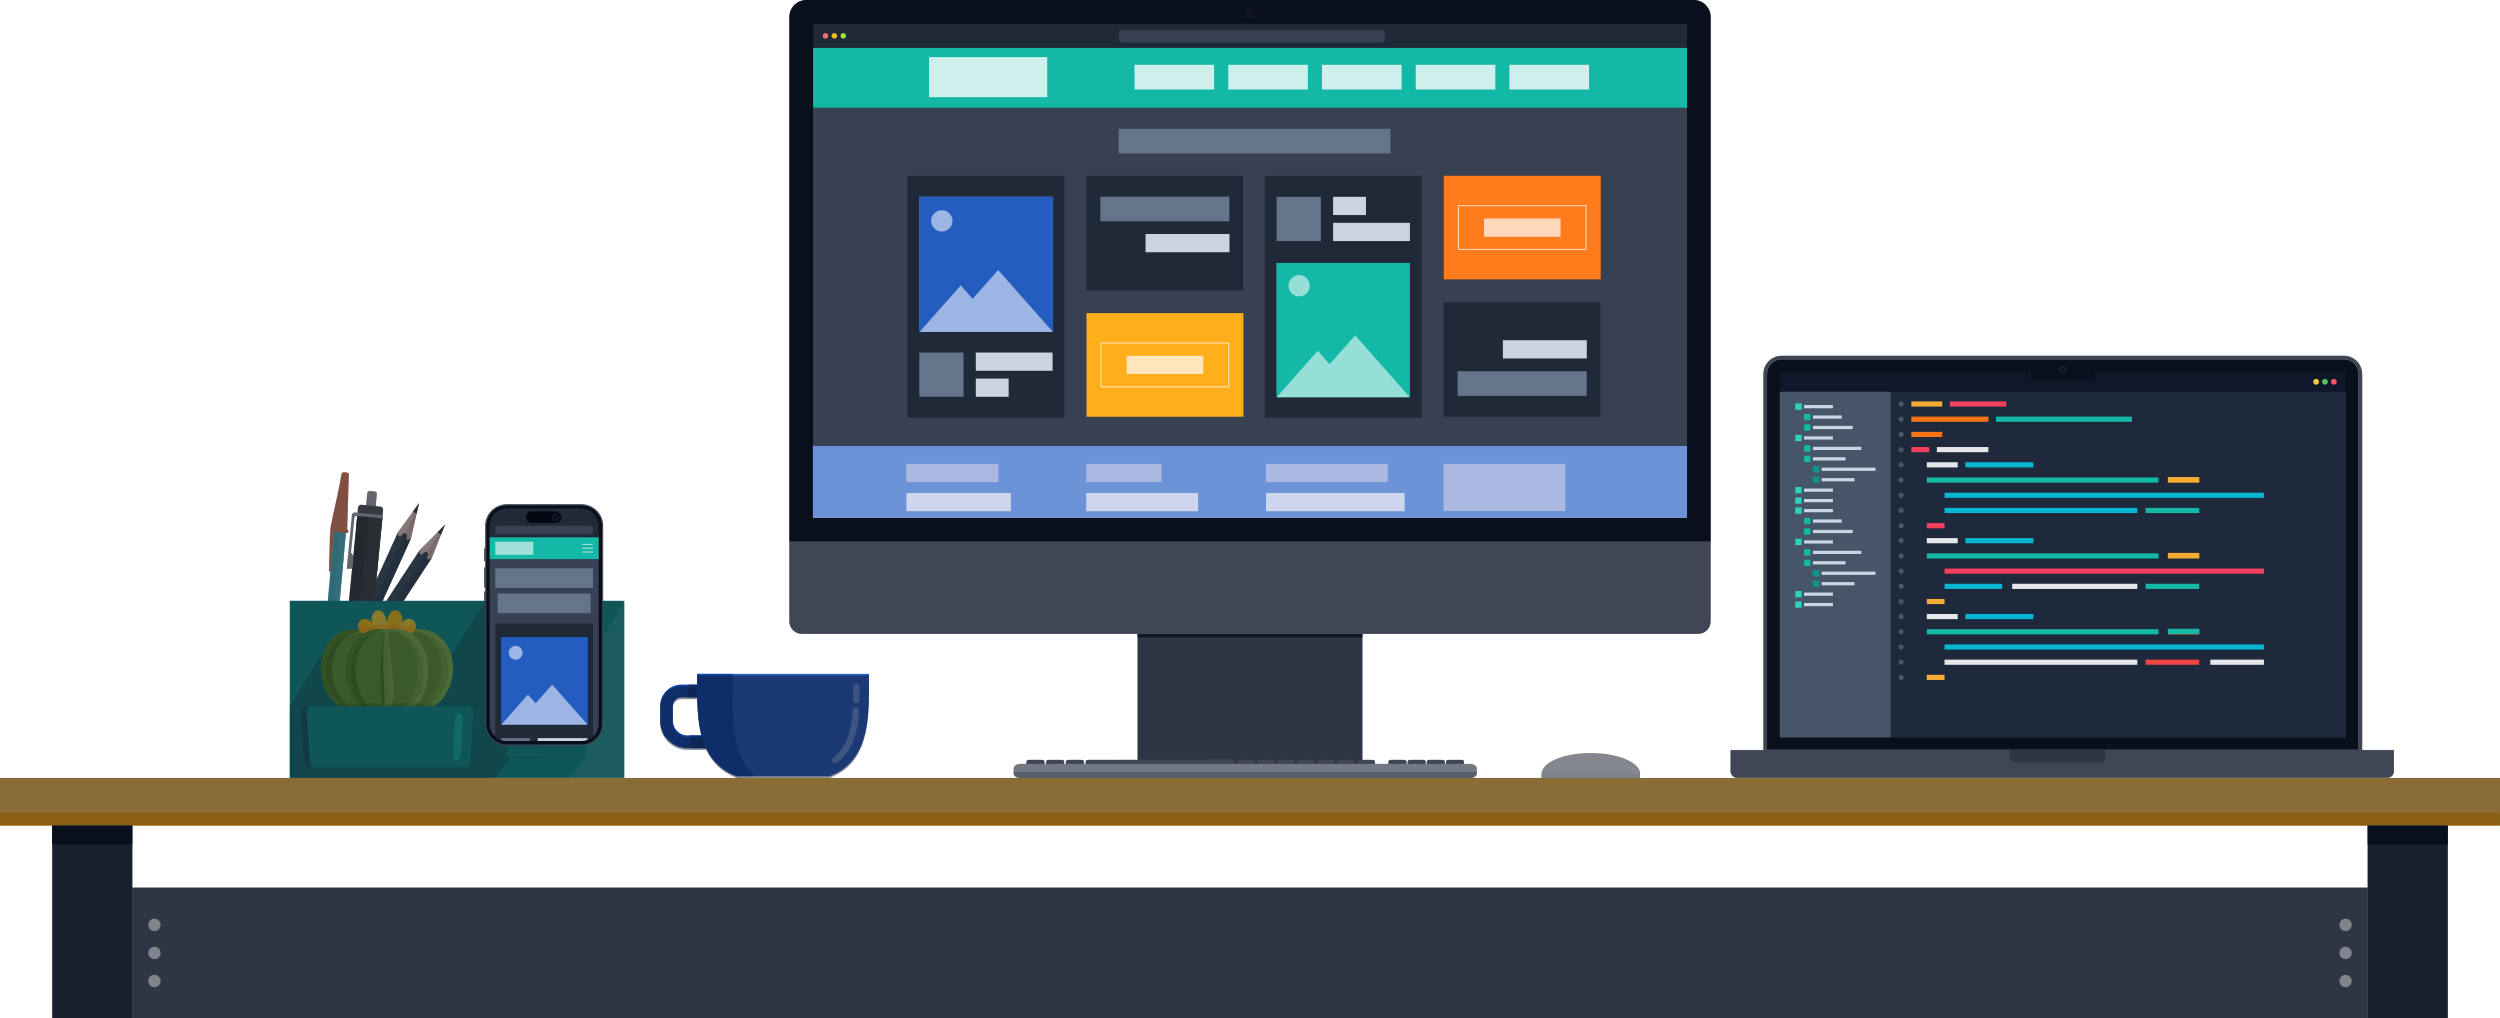 <?xml version="1.0" encoding="UTF-8"?>
<svg xmlns="http://www.w3.org/2000/svg" xmlns:xlink="http://www.w3.org/1999/xlink" viewBox="0 0 2400.36 977.71">
  <defs>
    <filter id="outer-glow-1" filterUnits="userSpaceOnUse">
      <feOffset dx="0" dy="0"/>
      <feGaussianBlur result="blur" stdDeviation="5"/>
      <feFlood flood-color="#374151" flood-opacity="1"/>
      <feComposite in2="blur" operator="in"/>
      <feComposite in="SourceGraphic"/>
    </filter>
    <filter id="outer-glow-2" filterUnits="userSpaceOnUse">
      <feOffset dx="0" dy="0"/>
      <feGaussianBlur result="blur-2" stdDeviation="8"/>
      <feFlood flood-color="#0f172a" flood-opacity="1"/>
      <feComposite in2="blur-2" operator="in"/>
      <feComposite in="SourceGraphic"/>
    </filter>
    <filter id="outer-glow-3" filterUnits="userSpaceOnUse">
      <feOffset dx="0" dy="0"/>
      <feGaussianBlur result="blur-3" stdDeviation="8"/>
      <feFlood flood-color="#475569" flood-opacity="1"/>
      <feComposite in2="blur-3" operator="in"/>
      <feComposite in="SourceGraphic"/>
    </filter>
    <filter id="outer-glow-4" filterUnits="userSpaceOnUse">
      <feOffset dx="0" dy="0"/>
      <feGaussianBlur result="blur-4" stdDeviation="8"/>
      <feFlood flood-color="#1e293b" flood-opacity="1"/>
      <feComposite in2="blur-4" operator="in"/>
      <feComposite in="SourceGraphic"/>
    </filter>
    <filter id="outer-glow-5" filterUnits="userSpaceOnUse">
      <feOffset dx="0" dy="0"/>
      <feGaussianBlur result="blur-5" stdDeviation="8"/>
      <feFlood flood-color="#6c92d8" flood-opacity="1"/>
      <feComposite in2="blur-5" operator="in"/>
      <feComposite in="SourceGraphic"/>
    </filter>
    <filter id="outer-glow-6" filterUnits="userSpaceOnUse">
      <feOffset dx="0" dy="0"/>
      <feGaussianBlur result="blur-6" stdDeviation="8"/>
      <feFlood flood-color="#14b8a6" flood-opacity="1"/>
      <feComposite in2="blur-6" operator="in"/>
      <feComposite in="SourceGraphic"/>
    </filter>
    <filter id="outer-glow-7" filterUnits="userSpaceOnUse">
      <feOffset dx="0" dy="0"/>
      <feGaussianBlur result="blur-7" stdDeviation="8"/>
      <feFlood flood-color="#374151" flood-opacity="1"/>
      <feComposite in2="blur-7" operator="in"/>
      <feComposite in="SourceGraphic"/>
    </filter>
    <filter id="outer-glow-8" filterUnits="userSpaceOnUse">
      <feOffset dx="0" dy="0"/>
      <feGaussianBlur result="blur-8" stdDeviation="8"/>
      <feFlood flood-color="#1f2937" flood-opacity="1"/>
      <feComposite in2="blur-8" operator="in"/>
      <feComposite in="SourceGraphic"/>
    </filter>
    <filter id="outer-glow-9" filterUnits="userSpaceOnUse">
      <feOffset dx="0" dy="0"/>
      <feGaussianBlur result="blur-9" stdDeviation="5"/>
      <feFlood flood-color="#14b8a6" flood-opacity="1"/>
      <feComposite in2="blur-9" operator="in"/>
      <feComposite in="SourceGraphic"/>
    </filter>
    <filter id="outer-glow-10" filterUnits="userSpaceOnUse">
      <feOffset dx="0" dy="0"/>
      <feGaussianBlur result="blur-10" stdDeviation="5"/>
      <feFlood flood-color="#1f2937" flood-opacity="1"/>
      <feComposite in2="blur-10" operator="in"/>
      <feComposite in="SourceGraphic"/>
    </filter>
  </defs>
  <g isolation="isolate">
    <g id="dark">
      <g>
        <g>
          <g>
            <polygon points="414.67 535.48 337.58 652.87 326.06 645.33 403.17 527.93 410.43 529.42 414.67 535.48" fill="#41535b" fill-rule="evenodd" stroke-width="0"/>
            <polygon points="414.67 535.48 337.58 652.87 331.83 649.11 411.21 528.22 414.67 535.48" fill="#334650" fill-rule="evenodd" stroke-width="0"/>
            <path d="m403.17,527.93l24.16-24.24-12.59,31.65c-1.18.69-2.94,2.1-3.9,1.51-1.84-1.14,1.78-4.97-.73-6.65-2.44-1.6-4.75,3.19-6.47,2.07-1.58-1.03-.46-4.33-.46-4.33h0Z" fill="#f9d8c8" fill-rule="evenodd" stroke-width="0"/>
            <path d="m427.32,503.69l-12.59,31.65c-1.18.69-2.94,2.1-3.9,1.51-1.84-1.14,1.78-4.97-.73-6.65l-.13-.07,17.36-26.44Z" fill="#dfbba9" fill-rule="evenodd" stroke-width="0"/>
            <polygon points="419.98 511.05 427.32 503.69 423.47 513.35 419.98 511.05" fill="#444342" fill-rule="evenodd" stroke-width="0"/>
            <polygon points="394.8 516.37 336.74 644.27 324.23 638.58 382.27 510.69 389.66 511.05 394.8 516.37" fill="#41535b" fill-rule="evenodd" stroke-width="0"/>
            <polygon points="394.8 516.37 336.74 644.27 330.49 641.41 390.25 509.73 394.8 516.37" fill="#334650" fill-rule="evenodd" stroke-width="0"/>
            <path d="m382.27,510.69l20.11-27.68-7.56,33.21c-1.05.87-2.59,2.53-3.6,2.1-1.99-.83.98-5.2-1.77-6.44-2.65-1.23-4.18,3.87-6.06,3.03-1.71-.75-1.12-4.21-1.12-4.21h0Z" fill="#f9d8c8" fill-rule="evenodd" stroke-width="0"/>
            <path d="m402.38,483.01l-7.56,33.21c-1.05.87-2.59,2.53-3.6,2.1-1.99-.83.98-5.2-1.77-6.44l-.13-.07,13.07-28.8Z" fill="#dfbba9" fill-rule="evenodd" stroke-width="0"/>
            <polygon points="396.27 491.42 402.38 483.01 400.08 493.16 396.27 491.42" fill="#444342" fill-rule="evenodd" stroke-width="0"/>
            <path d="m359.69,496.87l-9.28-.91,2.18-22.3c.06-.67.35-1.28.84-1.71l1.71-.59,4.67.48c1.27.13,2.2,1.36,2.06,2.74l-2.18,22.29Z" fill="#b3b3b3" fill-rule="evenodd" stroke-width="0"/>
            <path d="m365.93,509.8l-24.1-2.39,1.91-19.79c.08-.87.48-1.67,1.09-2.22.62-.55,1.43-.83,2.23-.75l18.1,1.76c.81.09,1.53.5,2.03,1.18.51.66.75,1.54.66,2.4l-1.93,19.81Z" fill="#5d5a5a" fill-rule="evenodd" stroke-width="0"/>
            <polygon points="324.16 688.73 343.11 494.16 367.23 496.5 348.3 690.97 324.16 688.73" fill="#3b3839" fill-rule="evenodd" stroke-width="0"/>
            <polygon points="335.96 689.81 354.08 495.24 367.23 496.5 348.3 690.97 335.96 689.81" fill="#444342" fill-rule="evenodd" stroke-width="0"/>
            <polygon points="367.11 497.69 367.4 494.7 340.76 492.08 340.26 492.04 338.71 492.57 337.96 494.09 332.91 546.01 335.49 546.26 338.05 545.93 339.22 533.93 337.03 530.41 340.24 497.32 341.01 495.78 342.53 495.27 367.11 497.69" fill="#b3b3b3" fill-rule="evenodd" stroke-width="0"/>
            <polygon points="321.93 497.63 333.31 498.67 317.42 673.9 306.03 672.86 321.93 497.63" fill="#51bac5" fill-rule="evenodd" stroke-width="0"/>
            <polygon points="327.62 498.15 333.31 498.67 317.42 673.9 311.72 673.38 327.62 498.15" fill="#5bc0cf" fill-rule="evenodd" stroke-width="0"/>
            <path d="m333.37,508.61l1.14.11-.29,3.14-.94-.08h0l-4.23-.39-8.3-.75-3.48,38.37-1.02-.09c-.39-.4-.41-.19-.23-7.75.18-7.58.82-31.6,1.4-34.82,3.34-17.92,7.2-31.6,10.7-52.02.19-1.36,6.88-.94,6.84.62l-1.59,53.66Z" fill="#ed835c" fill-rule="evenodd" stroke-width="0"/>
          </g>
          <rect x="278.28" y="576.89" width="321.1" height="169.97" fill="#0d9488" stroke-width="0"/>
          <polygon points="475.32 746.88 445.19 746.86 278.28 746.86 278.28 677.99 315.46 617.17 423.97 643.06 465.42 577.55 493.88 712.91 489.4 728.11 475.32 746.88" fill="#0f766e" stroke-width="0"/>
          <polygon points="518.84 715.8 560.6 728.11 546.85 746.86 599.38 746.86 599.38 576.89 518.84 715.8" fill="#fff" fill-rule="evenodd" opacity=".1" stroke-width="0"/>
          <path d="m489.4,715.8h71.2c1.56,0,2.84,1.27,2.84,2.84v6.64c0,1.56-1.28,2.83-2.84,2.83h-71.2c-1.57,0-2.84-1.27-2.84-2.83v-6.64c0-1.57,1.27-2.84,2.84-2.84h0Z" fill="#0d9488" fill-rule="evenodd" stroke-width="0"/>
          <path d="m562.65,727.23c-.52.54-1.25.88-2.06.88h-71.2c-.85,0-1.61-.37-2.13-.96-.44-.5,75.39.08,75.39.08Z" fill="#0f766e" fill-rule="evenodd" stroke-width="0"/>
          <path d="m292.89,677.99h157.15c2.57,0,4.57,3.69,4.29,7.93l-2.88,44.33c-.24,3.64-2.09,6.39-4.29,6.39h-151.39c-2.21,0-4.06-2.76-4.29-6.39l-2.88-44.33c-.28-4.23,1.72-7.93,4.29-7.93" fill="#0d9488" stroke-width="0"/>
          <g>
            <path d="m354.29,607.6h0c-45.85-12.96-58.84,49.4-24.04,70.39h17.66c-18.78-14.09-19.87-59.68,6.38-70.39" fill="#639a2e" stroke-width="0"/>
            <path d="m354.34,608.99c-.16,0-.3-.03-.45-.07.18.23.08.1-.01,0h0s.01.01.01.01h-.02s-.05-.01-.05-.01l-.1-.02-.2-.04-.41-.08-.82-.16-1.63-.32c-1.08-.26-2.2-.27-3.28-.42-.55-.05-1.09-.14-1.64-.16l-1.64-.02-1.63-.02c-.54.02-1.08.09-1.62.13-4.31.33-8.49,1.54-12.13,3.68-7.37,4.23-12.18,11.93-14.38,20.2-2.25,8.32-1.83,17.4,1.01,25.61,2.84,8.22,8.35,15.52,15.74,20.34h.01c.14.1.25.23.36.36h-5.49c-2.73-1.97-5.25-4.26-7.44-6.84-3.09-3.67-5.52-7.88-7.26-12.35-3.47-8.96-4.09-18.97-1.81-28.38,1.18-4.69,3.12-9.27,6.03-13.25,2.9-3.97,6.71-7.33,11.09-9.61,4.38-2.28,9.28-3.42,14.1-3.49.6,0,1.21-.05,1.8-.02l1.79.14,1.79.14c.59.06,1.17.2,1.76.29,1.16.25,2.35.36,3.48.74l1.7.48.85.24.42.12.21.06.11.03.05.02h.03c.16.21.08.11,0,0-.14-.18-.27-.36,1,1.26.03.75-.55,1.38-1.3,1.41" fill="#75aa3d" stroke-width="0"/>
            <path d="m327.98,675.4h3.85c-.98-.94-1.91-1.92-2.79-2.96-3.09-3.67-5.52-7.88-7.26-12.35-3.47-8.96-4.09-18.97-1.81-28.38,1.18-4.69,3.12-9.27,6.03-13.25,2.9-3.97,6.71-7.33,11.09-9.61.57-.3,1.15-.57,1.74-.83-3.6.51-7.06,1.65-10.13,3.46-7.37,4.23-12.18,11.93-14.38,20.2-2.25,8.32-1.83,17.4,1.01,25.61,2.43,7.03,6.81,13.39,12.66,18.1" fill="#467f1b" stroke-width="0"/>
            <path d="m325.94,677.99c-1.12-.81-2.19-1.68-3.23-2.6h5.27c-5.85-4.71-10.23-11.07-12.66-18.1-2.84-8.21-3.26-17.29-1.01-25.61,2.2-8.27,7.01-15.97,14.38-20.2,3.07-1.8,6.53-2.95,10.13-3.46,2.2-.97,4.51-1.67,6.86-2.11-.48-.55-.87-1.13-1.18-1.71l-.26-.02-1.79-.14c-.13,0-.27,0-.4,0-.47,0-.93.02-1.4.03-4.82.07-9.71,1.22-14.1,3.49-4.38,2.28-8.19,5.64-11.09,9.61-2.91,3.98-4.85,8.56-6.03,13.25-.9,3.71-1.35,7.52-1.35,11.32,0,5.83,1.06,11.64,3.16,17.06,1.74,4.47,4.17,8.68,7.26,12.35,2.19,2.58,4.71,4.87,7.44,6.84" fill="#548c25" stroke-width="0"/>
            <path d="m388.65,607.6h0c45.85-12.96,58.84,49.4,24.04,70.39h-17.65c18.78-14.09,19.87-59.68-6.38-70.39" fill="#639a2e" stroke-width="0"/>
            <path d="m417,677.99h-5.49c.1-.13.21-.25.36-.35h.01c7.39-4.83,12.9-12.13,15.74-20.35,2.84-8.21,3.26-17.29,1.01-25.61-2.2-8.27-7.01-15.97-14.38-20.2-3.64-2.14-7.82-3.34-12.13-3.68-.54-.04-1.08-.12-1.62-.13l-1.63.02-1.64.02c-.55.02-1.09.11-1.64.16-1.09.14-2.2.15-3.28.42l-1.63.32-.82.16-.41.08-.21.04-.1.02h-.05s-.03.01-.03.01v-.02s0,0,0,0c-.09.11-.18.23,0,0-.14.04-.29.08-.45.07-.75-.03-1.33-.66-1.3-1.41,1.27-1.62,1.14-1.44,1-1.26-.07.1-.15.2,0,0h.02s.05-.02.05-.02l.11-.03.21-.06.42-.12.85-.24,1.7-.48c1.12-.37,2.31-.49,3.47-.74.59-.1,1.17-.23,1.76-.29l1.79-.14,1.79-.14c.6-.02,1.2.02,1.81.02,4.82.07,9.71,1.22,14.09,3.49,4.38,2.28,8.19,5.64,11.09,9.61,2.91,3.98,4.85,8.56,6.03,13.25,2.28,9.41,1.66,19.42-1.81,28.38-1.74,4.47-4.17,8.68-7.26,12.35-2.19,2.58-4.71,4.87-7.44,6.84" fill="#75aa3d" stroke-width="0"/>
            <path d="m409.39,675.4h5.57c5.84-4.71,10.23-11.07,12.66-18.1,2.84-8.21,3.26-17.29,1.01-25.61-2.2-8.27-7.01-15.97-14.38-20.2-2.08-1.22-4.34-2.14-6.7-2.76,3.53,2.2,6.62,5.11,9.07,8.45,2.91,3.98,4.85,8.56,6.03,13.25,2.28,9.41,1.66,19.42-1.81,28.38-1.74,4.47-4.17,8.68-7.26,12.35-1.29,1.52-2.69,2.94-4.18,4.25" fill="#76ab3b" stroke-width="0"/>
            <path d="m417,677.99c2.73-1.97,5.25-4.26,7.44-6.84,3.09-3.67,5.53-7.88,7.26-12.35,2.1-5.43,3.16-11.23,3.16-17.06,0-3.8-.45-7.61-1.35-11.32-1.18-4.69-3.12-9.27-6.03-13.25-2.9-3.97-6.71-7.33-11.09-9.61-4.38-2.28-9.28-3.42-14.09-3.49-.47,0-.94-.03-1.41-.03-.13,0-.27,0-.4,0l-1.79.14-.26.02c-.12.22-.24.44-.38.66,2.58.58,5.1,1.47,7.47,2.7.69.36,1.36.74,2.02,1.15,2.36.62,4.62,1.54,6.7,2.76,7.37,4.23,12.18,11.93,14.38,20.2,2.25,8.32,1.83,17.4-1.01,25.61-2.43,7.03-6.81,13.39-12.66,18.1h5.27c-1.04.91-2.11,1.79-3.23,2.6" fill="#85b949" stroke-width="0"/>
            <path d="m371.32,607.74h0s.04,0,.06,0c-.02,0-.04,0-.06,0-2.63-35.07,26.45-22.07,9.47-.02-2.91-.36-6.06-.37-9.47.03" fill="#ffc612" stroke-width="0"/>
            <path d="m385.8,597.5c10.16-9.61,19.82,4.47,8.17,11.01-1.75.29-3.55.68-5.41,1.2h0c-2.09-.85-4.38-1.47-6.82-1.85l-.5-.78c2.57-3.49,3.98-6.73,4.56-9.58" fill="#fdda30" stroke-width="0"/>
            <path d="m362.19,607.78c-17.1-22.09,12.05-35.15,9.43-.09-3.4-.36-6.54-.31-9.43.09" fill="#fdda30" stroke-width="0"/>
            <path d="m354.8,609.73s.03-.02.05-.02h0c-2.1-.6-4.13-1.03-6.08-1.31-13.46-7.81,2.59-25.89,13.94-2.89l-1.57,2.44c-2.27.39-4.38.99-6.34,1.79" fill="#ffc612" stroke-width="0"/>
            <path d="m371.78,604.25c2.02-.29,4.08-.47,6.16-.47,1.74,0,3.48.12,5.22.38.75-1.29,1.34-2.54,1.79-3.74-2.62-.68-5.47-1.04-8.55-1.04-1.53,0-3.11.09-4.76.27.12,1.41.17,2.94.14,4.59" fill="#ffb009" stroke-width="0"/>
            <path d="m394.4,608.26c3.89-2.35,5.2-5.57,4.83-8.34-3.3.12-6.83.66-10.57,1.72h0c-1.18-.48-2.41-.89-3.7-1.23-.45,1.2-1.04,2.45-1.79,3.74.26.04.51.08.76.13.12.02.23.04.35.06h0c3.54.66,7.01,1.98,10.13,3.91" fill="#fdc119" stroke-width="0"/>
            <path d="m371.17,604.34c-1.95-.28-3.94-.43-5.93-.43-1.09,0-2.19.05-3.28.14-.83-1.52-1.67-2.84-2.53-3.96,2.21-.46,4.58-.71,7.11-.71,1.58,0,3.22.09,4.92.29.06,0,.12-.01.18-.02.12,1.41.17,2.94.14,4.59-.19.03-.37.06-.56.08-.02,0-.04,0-.06.01m.21-4.66h0" fill="#fdc119" stroke-width="0"/>
            <path d="m348.68,608.34h-.01s0,0,.01,0m-.03-.02s0,0,0,0t0,0m-.02-.01s0,0,0,0c0,0,0,0,0,0m-.02-.01s0,0,0,0t0,0m-.02-.01s0,0,0,0c0,0,0,0,0,0" fill="#638918" stroke-width="0"/>
            <path d="m348.69,608.35c3.04-1.86,6.4-3.16,9.84-3.82,1.14-.22,2.28-.37,3.42-.47-.83-1.52-1.67-2.84-2.53-3.96-1.84.38-3.57.92-5.19,1.58.02,0,.03-.01.05-.02h0c-3.75-1.06-7.27-1.61-10.57-1.72-.37,2.77.95,6,4.86,8.35,0,0,0,0,0,0,0,0,.01,0,.02.01t0,0s.01,0,.02.01c0,0,0,0,0,0,0,0,.01,0,.02.01t0,0s.01,0,.02.01h.01s0,.01.01.01" fill="#ffb009" stroke-width="0"/>
            <path d="m395.04,677.99h-24.64c2.15-24.02-2.06-48.41.98-72.36,43.33-5.12,45.89,55.68,23.66,72.36" fill="#639a2e" stroke-width="0"/>
            <path d="m371.47,605.63s-.06,0-.09,0c-3.04,23.95,1.17,48.34-.98,72.36h-22.5c-22.22-16.67-19.67-77.39,23.57-72.37" fill="#639a2e" stroke-width="0"/>
            <path d="m404.45,670.16c-1.69,2.86-3.74,5.57-6.23,7.83h-3.97,0s.02-.02.02-.02c3.02-2.58,5.4-5.86,7.17-9.45,1.8-3.57,3.06-7.43,3.87-11.38,1.58-7.89,1.59-16.15-.27-23.89-.92-3.87-2.27-7.6-4.11-11.03-1.83-3.44-4.21-6.57-7.18-9.02-2.95-2.48-6.49-4.24-10.29-5.23-3.81-1-7.85-1.25-11.92-1.03h-.04c-.66.04-1.26-.44-1.36-1.11-.11-.72.38-1.39,1.09-1.5,4.25-.67,8.67-.8,13.04.02,4.36.81,8.61,2.63,12.23,5.33,3.62,2.7,6.61,6.2,8.85,10.07,2.23,3.88,3.71,8.11,4.6,12.41,1.72,8.61,1.49,17.49-.66,25.91-1.09,4.2-2.65,8.3-4.84,12.09" fill="#75aa3d" stroke-width="0"/>
            <path d="m391.01,675.4h5.88c1.82-2.06,3.34-4.39,4.57-6.87,1.8-3.57,3.06-7.43,3.87-11.38,1.58-7.89,1.59-16.15-.27-23.89-.92-3.87-2.27-7.6-4.11-11.03-1.83-3.44-4.21-6.57-7.18-9.02-2.59-2.17-5.63-3.8-8.9-4.83.66.41,1.3.85,1.92,1.31,3.62,2.7,6.61,6.2,8.85,10.07,2.23,3.88,3.71,8.11,4.6,12.41,1.72,8.61,1.49,17.49-.66,25.91-1.09,4.2-2.65,8.3-4.84,12.09-1.08,1.84-2.32,3.61-3.72,5.24" fill="#76ab3b" stroke-width="0"/>
            <path d="m384.27,604.36c-.12-.02-.23-.04-.35-.06.12.02.23.04.35.06" fill="#fdcc27" stroke-width="0"/>
            <path d="m396.89,675.4h3.86c1.4-1.63,2.63-3.4,3.71-5.24,2.19-3.79,3.75-7.89,4.84-12.09,1.2-4.7,1.8-9.55,1.79-14.41,0-3.84-.38-7.7-1.14-11.5-.9-4.3-2.37-8.53-4.6-12.41-2.24-3.87-5.23-7.37-8.85-10.07-3.63-2.69-7.87-4.52-12.23-5.33h0c-.12-.02-.23-.04-.35-.06-1.99-.35-3.99-.51-5.97-.51-1.68,0-3.36.11-5.02.31.53.07,1.07.16,1.6.26,3.61.67,7.14,2.04,10.31,4.02,3.27,1.03,6.31,2.66,8.9,4.83,2.98,2.45,5.36,5.58,7.18,9.02,1.84,3.43,3.2,7.17,4.11,11.03,1.86,7.74,1.85,16,.27,23.89-.8,3.95-2.06,7.8-3.87,11.38-1.23,2.48-2.75,4.81-4.57,6.87" fill="#85b949" stroke-width="0"/>
            <path d="m371.27,606.88h-.04c-4.06-.24-8.12-.04-11.94.98-3.82.98-7.38,2.75-10.35,5.25-5.99,4.98-9.58,12.45-11.11,20.21-.79,3.89-1.15,7.88-1.17,11.88-.03,4,.32,8.02,1.13,11.94.8,3.93,2.06,7.76,3.83,11.33,1.78,3.55,4.1,6.84,7.09,9.42l.03.02s.04.06.07.08h-4.3c-2.46-2.23-4.51-4.9-6.18-7.74-2.22-3.78-3.79-7.89-4.9-12.1-2.16-8.42-2.55-17.36-.52-25.92,1.01-4.27,2.55-8.44,4.77-12.29,2.21-3.84,5.11-7.37,8.72-10.05,3.58-2.7,7.79-4.53,12.12-5.37,4.34-.82,8.74-.77,12.99-.13.63.1,1.1.66,1.06,1.31-.04.69-.63,1.22-1.32,1.18" fill="#75aa3d" stroke-width="0"/>
            <path d="m346.23,675.4h5.3c-1.38-1.6-2.59-3.34-3.65-5.14-2.22-3.78-3.79-7.89-4.9-12.1-2.16-8.42-2.55-17.36-.52-25.92,1.01-4.27,2.55-8.44,4.77-12.29,2.21-3.84,5.12-7.37,8.72-10.05.92-.69,1.89-1.33,2.88-1.91-3.64,1-7.03,2.73-9.87,5.12-5.99,4.98-9.58,12.45-11.11,20.21-.79,3.89-1.15,7.88-1.17,11.88-.03,4,.32,8.02,1.13,11.94.8,3.93,2.06,7.76,3.83,11.33,1.25,2.49,2.76,4.86,4.59,6.94" fill="#467f1b" stroke-width="0"/>
            <path d="m342.01,675.4h4.22c-1.83-2.08-3.34-4.44-4.59-6.94-1.78-3.56-3.04-7.4-3.83-11.33-.82-3.92-1.16-7.94-1.13-11.94.02-4,.38-7.99,1.17-11.88,1.53-7.76,5.12-15.22,11.11-20.21,2.85-2.39,6.23-4.12,9.87-5.12,2.87-1.66,6.02-2.84,9.23-3.46.69-.13,1.37-.23,2.06-.32-1.61-.19-3.25-.29-4.89-.29-2.23,0-4.46.19-6.69.61-4.33.84-8.53,2.67-12.12,5.37-3.61,2.68-6.52,6.21-8.72,10.05-2.22,3.85-3.76,8.03-4.77,12.29-.9,3.81-1.32,7.7-1.33,11.58,0,4.84.65,9.67,1.85,14.33,1.11,4.2,2.68,8.31,4.9,12.1,1.06,1.81,2.28,3.54,3.65,5.14" fill="#548c25" stroke-width="0"/>
            <path d="m371.9,677.99h-2.85c.09-5.78,0-11.56-.26-17.34-.12-3.04-.3-6.07-.46-9.12-.15-3.04-.24-6.1-.31-9.16-.08-6.12-.2-12.28.04-18.45.22-6.17.71-12.36,1.76-18.48.14-.78.7-.74,1.51-.68.86.07,1.65.21,1.58,1.07-.47,6.03-.59,12.08-.5,18.13.1,6.06.34,12.14.66,18.24.14,3.05.25,6.11.29,9.18.01,3.07-.04,6.15-.1,9.23-.18,5.79-.52,11.61-1.36,17.38" fill="#75aa3d" stroke-width="0"/>
            <path d="m372.25,675.4h4.01c5.03-17.42-3.35-50.61-3.41-68.37-.4,5.63-.51,11.28-.43,16.94h0c.1,6.06.34,12.14.66,18.24.14,3.05.25,6.11.29,9.18,0,.34,0,.67,0,1.01,0,2.74-.05,5.48-.1,8.22-.15,4.93-.42,9.87-1.02,14.78" fill="#80b542" stroke-width="0"/>
            <path d="m366.78,675.4h2.31c0-.63,0-1.25,0-1.88,0-4.29-.1-8.58-.29-12.87-.12-3.04-.3-6.07-.46-9.12-.15-3.04-.24-6.1-.31-9.16-.05-3.44-.1-6.9-.1-10.36,0-2.69.04-5.39.14-8.09h0s0-.09,0-.14c.21-5.64.64-11.29,1.52-16.88-4.54,20.23-5.48,54.11-2.82,68.5" fill="#467f1b" stroke-width="0"/>
            <path d="m369.08,675.4c0-.63,0-1.25,0-1.88,0,.63,0,1.25,0,1.88h0m-1.15-43.39c0-2.69.04-5.39.14-8.09h0c-.1,2.7-.14,5.4-.14,8.09m.14-8.23c.21-5.64.64-11.29,1.52-16.88,0,0,0,0,0-.01h.02c-.88,5.6-1.34,11.25-1.54,16.89" fill="#548c25" stroke-width="0"/>
            <path d="m334.8,677.99h9.73c-.89-.81-1.73-1.68-2.52-2.6h-10.17c.95.91,1.94,1.77,2.96,2.6" fill="#518922" stroke-width="0"/>
            <path d="m331.43,677.99h3.36c-1.02-.82-2.01-1.69-2.96-2.6h-3.85c.99.8,2.01,1.54,3.08,2.24h.01c.14.1.25.23.36.36" fill="#397114" stroke-width="0"/>
            <path d="m325.94,677.99h5.49c-.1-.13-.21-.25-.36-.35h-.01c-1.07-.71-2.1-1.45-3.08-2.25h-5.27c1.04.91,2.11,1.79,3.23,2.6h0" fill="#457d1c" stroke-width="0"/>
            <path d="m398.23,677.99h7.91c1.12-.81,2.21-1.68,3.25-2.6h-8.65c-.78.91-1.62,1.78-2.51,2.6" fill="#518922" stroke-width="0"/>
            <path d="m406.13,677.99h5.38c.1-.13.21-.25.36-.35h.01c1.07-.7,2.09-1.45,3.08-2.25h-5.57c-1.04.92-2.13,1.78-3.25,2.6" fill="#61982c" stroke-width="0"/>
            <path d="m411.51,677.99h5.49c1.12-.81,2.19-1.68,3.23-2.6h-5.27c-.99.8-2.01,1.54-3.08,2.24h-.01c-.15.1-.25.23-.36.36h0" fill="#6da537" stroke-width="0"/>
            <path d="m375.36,677.99h13.14c.89-.81,1.73-1.68,2.51-2.6h-14.75c-.26.91-.56,1.78-.9,2.6" fill="#518922" stroke-width="0"/>
            <path d="m354.04,677.99h13.31c-.21-.77-.4-1.64-.58-2.6h-15.25c.79.91,1.63,1.78,2.52,2.6" fill="#518922" stroke-width="0"/>
            <path d="m388.5,677.99h5.76s0,0,0,0l.02-.02c.93-.8,1.8-1.66,2.6-2.57h-5.88c-.78.91-1.62,1.78-2.51,2.6" fill="#61982c" stroke-width="0"/>
            <path d="m394.25,677.99h3.97c.89-.81,1.73-1.68,2.51-2.6h-3.86c-.81.91-1.68,1.78-2.6,2.57l-.02.02h0" fill="#6da537" stroke-width="0"/>
            <path d="m348.82,677.99h5.22c-.9-.81-1.73-1.68-2.52-2.6h-5.3c.78.88,1.61,1.72,2.5,2.49l.03.02s.04.06.07.08" fill="#397114" stroke-width="0"/>
            <path d="m344.53,677.99h4.3s-.04-.06-.07-.08l-.03-.02c-.89-.77-1.73-1.6-2.5-2.49h-4.22c.79.91,1.63,1.78,2.52,2.6h0" fill="#457d1c" stroke-width="0"/>
            <path d="m369.06,677.99h2.85c.13-.86.24-1.73.35-2.6h-3.17c0,.87-.01,1.73-.03,2.6" fill="#60972e" stroke-width="0"/>
            <path d="m371.9,677.99h3.45c.34-.82.64-1.69.9-2.6h-4.01c-.1.87-.22,1.73-.35,2.6" fill="#69a132" stroke-width="0"/>
            <path d="m367.35,677.99h1.7c.01-.87.02-1.73.03-2.6h-2.31c.18.95.37,1.82.58,2.6" fill="#397114" stroke-width="0"/>
            <polyline points="325.94 677.99 330.25 677.99 331.43 677.99 334.8 677.99 344.53 677.99 347.9 677.99 348.82 677.99 354.04 677.99 367.35 677.99 369.06 677.99 370.4 677.99 371.9 677.99 375.36 677.99 388.5 677.99 394.25 677.99 395.04 677.99 398.23 677.99 406.13 677.99 411.51 677.99 412.69 677.99 417 677.99 417 677.99 325.94 677.99 325.94 677.99" fill="#835924" stroke-width="0"/>
          </g>
          <path d="m438.68,729.84c1.92,0,3.57-2.59,3.79-6.09l1.89-31.4c.23-3.74-1.29-7.11-3.38-7.51-.14-.03-.28-.04-.42-.04-1.91,0-3.57,2.6-3.78,6.09l-1.89,31.4c-.23,3.74,1.29,7.11,3.38,7.51.14.03.28.04.41.04" fill="#14b8a6" stroke-width="0"/>
          <path d="m295.78,736.64h6.08c-2.21,0-4.06-2.76-4.29-6.39l-2.88-44.33c-.27-4.23,1.73-7.93,4.29-7.93h-6.08c-2.41,0-4.32,3.25-4.32,7.14,0,.26,0,.52.02.79l2.88,44.33c.24,3.64,2.09,6.39,4.29,6.39" fill="#115e59" stroke-width="0"/>
          <path d="m574.61,695.17c0,8.97-7.36,16.26-16.4,16.26h-71.47c-9.04,0-16.4-7.3-16.4-16.26v-190.34c0-8.97,7.36-16.26,16.4-16.26h71.47c9.04,0,16.4,7.3,16.4,16.26v190.34Z" fill="#030712" stroke-width="0"/>
          <path d="m574.61,695.17c0,8.97-7.36,16.26-16.4,16.26h-71.47c-9.04,0-16.4-7.3-16.4-16.26v-190.34c0-8.97,7.36-16.26,16.4-16.26h71.47c9.04,0,16.4,7.3,16.4,16.26v190.34Z" fill="#030712" stroke-width="0"/>
          <path d="m574.61,695.17c0,8.97-7.36,16.26-16.4,16.26h-71.47c-9.04,0-16.4-7.3-16.4-16.26v-190.34c0-8.97,7.36-16.26,16.4-16.26h71.47c9.04,0,16.4,7.3,16.4,16.26v190.34Z" fill="#030712" stroke-width="0"/>
          <g>
            <path d="m558.21,485h-71.47c-11.04,0-19.99,8.88-19.99,19.83v190.34c0,10.95,8.95,19.83,19.99,19.83h71.47c11.04,0,19.99-8.88,19.99-19.83v-190.34c0-10.95-8.95-19.83-19.99-19.83Zm16.4,210.17c0,8.97-7.36,16.26-16.4,16.26h-71.47c-9.04,0-16.4-7.3-16.4-16.26v-190.34c0-8.97,7.36-16.26,16.4-16.26h71.47c9.04,0,16.4,7.3,16.4,16.26v190.34Z" fill="#030712" stroke-width="0"/>
            <rect x="475.55" y="520.13" width="36.49" height="12.51" fill="#fff" opacity=".79" stroke-width="0"/>
            <path d="m558.2,485.01c11.04,0,19.99,8.88,19.99,19.83v190.33c0,10.95-8.95,19.83-19.99,19.83h-71.46c-11.04,0-19.99-8.88-19.99-19.83v-190.33c0-10.95,8.95-19.83,19.99-19.83h71.46m0-.89h-71.46c-11.52,0-20.89,9.29-20.89,20.72v190.33c0,11.42,9.37,20.72,20.89,20.72h71.46c11.52,0,20.89-9.29,20.89-20.72v-190.33c0-11.42-9.37-20.72-20.89-20.72h0Z" fill="#6b7280" stroke-width="0"/>
            <path d="m574.61,695.17c0,8.97-7.36,16.26-16.4,16.26h-71.47c-9.04,0-16.4-7.3-16.4-16.26v-190.34c0-8.97,7.36-16.26,16.4-16.26h71.47c9.04,0,16.4,7.3,16.4,16.26v190.34Z" fill="none" stroke-width="0"/>
            <path d="m470.34,695.17c0,8.97,7.36,16.26,16.4,16.26h71.47c9.04,0,16.4-7.3,16.4-16.26v-178.92h-104.27v178.92Z" fill="#374151" filter="url(#outer-glow-1)" stroke-width="0"/>
            <path d="m465.39,526.44h.47v12.38h-.47c-.23,0-.41-.19-.41-.41v-11.56c0-.23.19-.41.41-.41Z" fill="#4b5563" stroke-width="0"/>
            <path d="m465.43,544.88h.43v19.46h-.43c-.25,0-.45-.2-.45-.45v-18.56c0-.25.2-.45.45-.45Z" fill="#4b5563" stroke-width="0"/>
            <path d="m465.43,567.82h.43v19.46h-.43c-.25,0-.45-.2-.45-.45v-18.56c0-.25.2-.45.45-.45Z" fill="#4b5563" stroke-width="0"/>
          </g>
        </g>
        <g>
          <path d="m1626.15,0h-851.94c-9.02,0-16.33,7.31-16.33,16.33v503.81h884.6V16.33c0-9.02-7.31-16.33-16.33-16.33h0Z" fill="#030712" stroke-width="0"/>
          <path d="m1123.22,746.6h-23.01c-1.46,0-2.79-.2-3.75-.52s-1.55-.76-1.55-1.25h33.61c0,.45-.51.87-1.35,1.18-.97.36-2.38.59-3.95.59Z" fill="#030712" stroke-width="0"/>
          <path d="m1300.14,746.6h-23.01c-2.93,0-5.3-.79-5.3-1.77h33.61c0,.98-2.37,1.77-5.3,1.77Z" fill="#030712" stroke-width="0"/>
          <path d="m1197.49,16.57c.84.65,1.88,1,2.92,1,.39,0,.78-.05,1.16-.15,1.03-.26,1.95-.86,2.59-1.68.66-.83,1.02-1.87,1.01-2.93,0-1.06-.36-2.1-1-2.92-.65-.83-1.57-1.44-2.58-1.69-1.45-.37-3-.04-4.14.89-1.14.9-1.81,2.31-1.8,3.76,0,1.46.7,2.86,1.84,3.73Zm2.07-4.84c.23-.19.55-.29.86-.29.11,0,.22.01.33.04.29.07.56.25.75.49.18.24.29.54.29.84h0c0,.31-.1.61-.3.85-.18.24-.45.41-.76.49-.39.1-.84,0-1.18-.25-.32-.24-.53-.66-.53-1.08,0-.4.19-.82.53-1.09Z" fill="#18181b" stroke-width="0"/>
          <path d="m1092.26,734.22h215.84v8.88c0,.96-.78,1.73-1.73,1.73h-212.38c-.96,0-1.73-.78-1.73-1.73v-8.88h0Z" fill="#6b7280" stroke-width="0"/>
          <rect x="1092.26" y="608.61" width="215.84" height="125.61" fill="#4b5563" stroke-width="0"/>
          <rect x="1092.26" y="608.61" width="215.84" height="3.54" fill="#111827" stroke-width="0"/>
          <path d="m1630.48,608.61h-860.6c-6.63,0-12-5.37-12-12v-76.46h884.6v76.46c0,6.63-5.37,12-12,12Z" fill="#6b7280" stroke-width="0"/>
        </g>
        <g>
          <path d="m1002.81,737.29h-17.29v-6.21c0-.82,1.13-1.49,2.54-1.49h12.21c1.4,0,2.54.67,2.54,1.49v6.21Z" fill="#6b7280" fill-rule="evenodd" stroke-width="0"/>
          <path d="m1021.76,737.29h-17.29v-6.21c0-.82,1.13-1.49,2.54-1.49h12.21c1.4,0,2.54.67,2.54,1.49v6.21Z" fill="#6b7280" fill-rule="evenodd" stroke-width="0"/>
          <path d="m1040.71,737.29h-17.29v-6.21c0-.82,1.14-1.49,2.54-1.49h12.21c1.4,0,2.54.67,2.54,1.49v6.21Z" fill="#6b7280" fill-rule="evenodd" stroke-width="0"/>
          <path d="m1205.24,737.29h-17.29v-6.21c0-.82,1.13-1.49,2.54-1.49h12.21c1.4,0,2.54.67,2.54,1.49v6.21Z" fill="#6b7280" fill-rule="evenodd" stroke-width="0"/>
          <path d="m1224.19,737.29h-17.29v-6.21c0-.82,1.14-1.49,2.54-1.49h12.21c1.4,0,2.54.67,2.54,1.49v6.21Z" fill="#6b7280" fill-rule="evenodd" stroke-width="0"/>
          <path d="m1243.14,737.29h-17.29v-6.21c0-.82,1.14-1.49,2.54-1.49h12.21c1.4,0,2.54.67,2.54,1.49v6.21Z" fill="#6b7280" fill-rule="evenodd" stroke-width="0"/>
          <path d="m1262.38,737.29h-17.28v-6.21c0-.82,1.14-1.49,2.54-1.49h12.21c1.4,0,2.53.67,2.53,1.49v6.21Z" fill="#6b7280" fill-rule="evenodd" stroke-width="0"/>
          <path d="m1281.64,737.29h-17.28v-6.21c0-.82,1.14-1.49,2.53-1.49h12.22c1.4,0,2.53.67,2.53,1.49v6.21Z" fill="#6b7280" fill-rule="evenodd" stroke-width="0"/>
          <path d="m1300.9,737.29h-17.29v-6.21c0-.82,1.14-1.49,2.54-1.49h12.22c1.39,0,2.53.67,2.53,1.49v6.21Z" fill="#6b7280" fill-rule="evenodd" stroke-width="0"/>
          <path d="m1320.16,737.29h-17.29v-6.21c0-.82,1.14-1.49,2.54-1.49h12.21c1.4,0,2.54.67,2.54,1.49v6.21Z" fill="#6b7280" fill-rule="evenodd" stroke-width="0"/>
          <path d="m1350.42,737.29h-17.29v-6.21c0-.82,1.14-1.49,2.54-1.49h12.22c1.39,0,2.53.67,2.53,1.49v6.21Z" fill="#6b7280" fill-rule="evenodd" stroke-width="0"/>
          <path d="m1368.82,737.29h-17.27v-6.21c0-.82,1.13-1.49,2.53-1.49h12.22c1.4,0,2.52.67,2.52,1.49v6.21Z" fill="#6b7280" fill-rule="evenodd" stroke-width="0"/>
          <path d="m1387.24,737.29h-17.29v-6.21c0-.82,1.14-1.49,2.55-1.49h12.19c1.4,0,2.54.67,2.54,1.49v6.21Z" fill="#6b7280" fill-rule="evenodd" stroke-width="0"/>
          <path d="m1405.65,737.29h-17.28v-6.21c0-.82,1.14-1.49,2.53-1.49h12.22c1.4,0,2.53.67,2.53,1.49v6.21Z" fill="#6b7280" fill-rule="evenodd" stroke-width="0"/>
          <path d="m1185.58,737.16l-143.21.13v-6.21c0-.83,1.14-1.49,2.54-1.49l138.13-.13c.66,0,1.32.17,1.79.43.48.29.75.66.75,1.06v6.21Z" fill="#6b7280" fill-rule="evenodd" stroke-width="0"/>
          <path d="m1418.03,742.32c0,2.56-2.78,4.64-6.19,4.64h-432.47c-3.43,0-6.19-2.08-6.19-4.64v-4.22c0-2.58,2.76-4.65,6.19-4.65h432.47c3.42,0,6.19,2.08,6.19,4.65v4.22Z" fill="#d1d5db" fill-rule="evenodd" stroke-width="0"/>
          <path d="m973.18,741.2v1.12c0,2.56,2.76,4.64,6.19,4.64h432.47c3.42,0,6.19-2.08,6.19-4.64v-1.12h-444.85Z" fill="#9ca3af" fill-rule="evenodd" stroke-width="0"/>
        </g>
        <g>
          <path d="m1574.88,742.48c-.91-10.82-21.8-19.49-47.45-19.49s-46.54,8.67-47.45,19.49h94.9Z" fill="#f3f4f6" stroke-width="0"/>
          <rect x="1479.98" y="742.48" width="94.7" height="4.54" fill="#e5e7eb" stroke-width="0"/>
        </g>
        <g>
          <path d="m2250.46,345h-539.78c-7.77,0-14.07,6.3-14.07,14.07v360.83h567.92v-360.83c0-7.77-6.3-14.07-14.07-14.07Z" fill="#030712" stroke-width="0"/>
          <path d="m2250.46,345c7.77,0,14.07,6.3,14.07,14.07v360.83h-567.92v-360.83c0-7.77,6.3-14.07,14.07-14.07h539.78m0-3.54h-539.78c-9.71,0-17.61,7.9-17.61,17.61v364.37h574.99v-364.37c0-9.71-7.9-17.61-17.61-17.61h0Z" fill="#6b7280" stroke-width="0"/>
          <path d="m1661.58,720.07h636.91v20.37c0,3.4-2.76,6.17-6.17,6.17h-624.58c-3.4,0-6.17-2.76-6.17-6.17v-20.37h0Z" fill="#6b7280" stroke-width="0"/>
          <path d="m1929.61,720.07h92v6.3c0,3.2-2.59,5.79-5.79,5.79h-80.42c-3.2,0-5.79-2.59-5.79-5.79v-6.3h0Z" fill="#4b5563" stroke-width="0"/>
          <path d="m1980.57,353.13c.73,0,1.33.6,1.33,1.33s-.6,1.33-1.33,1.33-1.33-.6-1.33-1.33.6-1.33,1.33-1.33m0-2.21c-1.95,0-3.54,1.58-3.54,3.54s1.58,3.54,3.54,3.54,3.54-1.58,3.54-3.54-1.58-3.54-3.54-3.54h0Z" fill="#27272a" stroke-width="0"/>
        </g>
        <g>
          <path d="m690.73,669.56h-36.56c-2.19,0-4.22.93-5.66,2.36-1.52,1.52-2.45,3.55-2.45,5.74v14.52c0,3.8,1.6,7.26,4.14,9.79,2.53,2.53,5.99,4.14,9.79,4.14h30.73c3.8,0,7.26-1.6,9.79-4.14,2.53-2.53,4.05-5.99,4.05-9.79v-8.78c0-3.8-1.52-7.26-4.05-9.79-2.53-2.53-5.99-4.05-9.79-4.05h0Zm-36.56-12.24h36.56c7.18,0,13.68,2.95,18.41,7.68,4.73,4.73,7.68,11.23,7.68,18.41v8.78c0,7.18-2.96,13.76-7.68,18.49-4.73,4.73-11.23,7.68-18.41,7.68h-30.73c-7.18,0-13.76-2.96-18.49-7.68-4.73-4.73-7.68-11.31-7.68-18.49v-14.52c0-5.57,2.28-10.72,5.99-14.35,3.71-3.72,8.78-5.99,14.35-5.99h0Z" fill="#0d43a7" stroke-width="0"/>
          <path d="m661.26,657.31h29.47c7.18,0,13.68,2.95,18.41,7.68,4.73,4.73,7.68,11.23,7.68,18.41v8.78c0,7.18-2.96,13.76-7.68,18.49-4.73,4.73-11.23,7.68-18.41,7.68h-26c-1.18-4.14-2.11-8.19-2.87-12.24h28.87c3.8,0,7.26-1.6,9.79-4.14,2.53-2.53,4.05-5.99,4.05-9.79v-8.78c0-3.8-1.52-7.26-4.05-9.79-2.53-2.53-5.99-4.05-9.79-4.05h-30.56c.25-4.73.68-8.86,1.1-12.24h0Z" fill="#0a3480" stroke-width="0"/>
          <path d="m751.94,745.29h-44.58c-40.69-15.45-37.91-61.38-37.91-98.27h164.89c0,36.89,2.79,82.82-37.91,98.27h-44.49Z" fill="#255cc0" fill-rule="evenodd" stroke-width="0"/>
          <path d="m725.68,745.29h-18.32c-40.69-15.45-37.91-61.38-37.91-98.27h33.86c0,36.89-1.69,82.82,22.37,98.27h0Z" fill="#0d43a7" fill-rule="evenodd" stroke-width="0"/>
          <path d="m818.72,682.22c.17-1.69,1.6-2.95,3.29-2.87,1.69.09,2.96,1.52,2.87,3.21-.59,9.54-1.94,19-5.07,27.44-3.21,8.7-8.27,16.38-16.13,22.29-1.27,1.01-3.21.76-4.22-.59-1.01-1.35-.76-3.29.59-4.31,6.75-5.07,11.14-11.82,14.01-19.5,2.87-7.85,4.14-16.63,4.64-25.67h0Zm.42-22.46c0-1.69,1.35-3.04,3.04-3.04s3.04,1.35,3.04,3.04v.25c0,4.05.08,8.19,0,12.33,0,1.69-1.44,3.04-3.12,3.04s-3.04-1.44-2.95-3.12v-12.5h0Z" fill="#6c92d8" stroke-width="0"/>
        </g>
        <g>
          <polygon points="1556.49 852.24 843.87 852.24 127.05 852.24 127.05 977.71 843.87 977.71 1556.49 977.71 2273.31 977.71 2273.31 852.24 1556.49 852.24" fill="#4b5563" fill-rule="evenodd" stroke-width="0"/>
          <rect y="746.96" width="2400.36" height="45.68" fill="#ffbe47" stroke-width="0"/>
          <rect y="779.95" width="2400.18" height="12.68" fill="#fca400" stroke-width="0"/>
          <rect x="50.18" y="792.74" width="76.87" height="184.97" fill="#1f2937" stroke-width="0"/>
          <path d="m148.28,893.95c3.27,0,5.94-2.66,5.94-5.93s-2.66-5.94-5.94-5.94-5.93,2.66-5.93,5.94,2.66,5.93,5.93,5.93h0Z" fill="#eee" fill-rule="evenodd" stroke-width="0"/>
          <path d="m148.28,920.9c3.27,0,5.94-2.66,5.94-5.93s-2.66-5.94-5.94-5.94-5.93,2.66-5.93,5.94,2.66,5.93,5.93,5.93h0Z" fill="#eee" fill-rule="evenodd" stroke-width="0"/>
          <path d="m148.28,947.86c3.27,0,5.94-2.66,5.94-5.94s-2.66-5.93-5.94-5.93-5.93,2.66-5.93,5.93,2.66,5.94,5.93,5.94h0Z" fill="#eee" fill-rule="evenodd" stroke-width="0"/>
          <rect x="2273.31" y="792.74" width="76.87" height="184.97" fill="#1f2937" stroke-width="0"/>
          <path d="m2252.08,893.95c-3.27,0-5.94-2.66-5.94-5.93s2.66-5.94,5.94-5.94,5.93,2.66,5.93,5.94-2.66,5.93-5.93,5.93h0Z" fill="#eee" fill-rule="evenodd" stroke-width="0"/>
          <path d="m2252.08,920.9c-3.27,0-5.94-2.66-5.94-5.93s2.66-5.94,5.94-5.94,5.93,2.66,5.93,5.94-2.66,5.93-5.93,5.93h0Z" fill="#eee" fill-rule="evenodd" stroke-width="0"/>
          <path d="m2252.08,947.86c-3.27,0-5.94-2.66-5.94-5.94s2.66-5.93,5.94-5.93,5.93,2.66,5.93,5.93-2.66,5.94-5.93,5.94h0Z" fill="#eee" fill-rule="evenodd" stroke-width="0"/>
          <rect x="2273.31" y="792.74" width="76.87" height="18.17" fill="#030712" stroke-width="0"/>
          <rect x="50.18" y="792.64" width="76.87" height="18.17" fill="#030712" stroke-width="0"/>
        </g>
      </g>
      <path d="m475.32,746.88l.02-.02h124.04v-169.97h-20.29v-72.05c0-11.42-9.37-20.72-20.89-20.72h-71.46c-11.52,0-20.89,9.29-20.89,20.72v21.6h-.47c-.23,0-.41.19-.41.41v11.56c0,.23.19.41.41.41h.47v6.06h-.43c-.25,0-.45.2-.45.45v18.56c0,.25.2.45.45.45h.43v3.47h-.43c-.25,0-.45.2-.45.45v8.62h-77.5l27.19-41.41-.04-.09s.07-.04.1-.06l12.59-31.65-7.34,7.36h0s-16.82,16.88-16.82,16.88l-32.15,48.96h-3.69l27.47-60.52-.06-.09s.06-.05.08-.07l5.25-23.06h.01s2.3-10.14,2.3-10.14l-6.11,8.41h0s-14,19.27-14,19.27l-20.9,46.06,5.87-60.24h0s.64-6.51.64-6.51c.09-.86-.15-1.74-.66-2.4-.51-.69-1.23-1.09-2.03-1.18l-4.41-.43,1.11-11.4c.14-1.38-.78-2.61-2.06-2.74l-4.67-.48-1.71.59c-.49.43-.79,1.04-.84,1.71l-1.12,11.42-4.41-.43c-.81-.08-1.61.2-2.23.75-.62.55-1.02,1.35-1.09,2.22l-.45,4.7-2.53-.25-.5-.04-1.55.53-.75,1.53-5.05,51.91,2.59.25,2.55-.33,1.17-11.99-2.19-3.53,3.21-33.09.77-1.55,1.51-.51.47.05-.04.36-7.91,81.22h-8.84l5.91-65.21,1.16.11.94.08.29-3.14-1.14-.11,1.59-53.66c.03-1.56-6.66-1.98-6.84-.62-3.5,20.42-7.36,34.1-10.7,52.02-.59,3.22-1.23,27.24-1.4,34.82-.18,7.56-.15,7.35.23,7.75l1.02.09,3.48-38.37h0s-6.01,66.25-6.01,66.25h-36.46v101.1h0v68.87h166.91l30.13.02Z" fill="#111827" mix-blend-mode="multiply" opacity=".49" stroke-width="0"/>
      <path d="m2292.32,746.96c3.41,0,6.17-2.76,6.17-6.17v-20.37h-30.42v-361c0-9.71-7.9-17.61-17.61-17.61h-539.78c-9.71,0-17.61,7.9-17.61,17.61v361h-31.5v20.37c0,3.41,2.76,6.17,6.17,6.17h-93.06v-4.48h.2c-.91-10.82-21.8-19.49-47.45-19.49s-46.54,8.67-47.45,19.49v4.48h-68.14c3.42,0,6.19-2.08,6.19-4.64v-4.22c0-2.58-2.77-4.65-6.19-4.65h-6.19v-2.37c0-.82-1.13-1.49-2.53-1.49h-12.22c-1.39,0-2.53.67-2.53,1.49v2.37h-1.13v-2.37c0-.82-1.14-1.49-2.54-1.49h-12.19c-1.42,0-2.55.67-2.55,1.49v2.37h-1.14v-2.37c0-.82-1.12-1.49-2.52-1.49h-12.22c-1.4,0-2.53.67-2.53,1.49v2.37h-1.13v-2.37c0-.82-1.14-1.49-2.53-1.49h-12.22c-1.4,0-2.54.67-2.54,1.49v2.37h-12.97v-2.37c0-.82-1.14-1.49-2.54-1.49h-9.52v-120.98h322.38c6.63,0,12-5.37,12-12V16.33C1642.48,7.31,1635.17,0,1626.15,0h-851.94c-9.02,0-16.33,7.31-16.33,16.33v503.81h0v76.46c0,6.63,5.37,12,12,12h322.38v120.93l-47.35.05c-1.4,0-2.54.66-2.54,1.49v2.37h-1.66v-2.37c0-.82-1.14-1.49-2.54-1.49h-12.21c-1.4,0-2.54.67-2.54,1.49v2.37h-1.66v-2.37c0-.82-1.14-1.49-2.54-1.49h-12.21c-1.41,0-2.54.67-2.54,1.49v2.37h-1.66v-2.37c0-.82-1.14-1.49-2.54-1.49h-12.21c-1.42,0-2.54.67-2.54,1.49v2.37h-6.15c-3.43,0-6.19,2.08-6.19,4.65v4.22c0,2.56,2.76,4.64,6.19,4.64h-182.94c40.69-15.45,37.91-61.38,37.91-98.27h-164.89c0,3.37-.02,6.81-.03,10.3h-15.25c-5.57,0-10.64,2.28-14.35,5.99-3.71,3.63-5.99,8.78-5.99,14.35v14.52c0,7.18,2.95,13.76,7.68,18.49,4.73,4.73,11.31,7.68,18.49,7.68h18.05c5.53,11.73,14.56,21.33,29.31,26.93H0v45.68h50.18v185.07h76.87s2223.13,0,2223.13,0v-184.97l50.18-.1v-45.68h-108.04Zm-1630.47-39.17h-1.86c-3.8,0-7.26-1.6-9.79-4.14-2.53-2.53-4.14-5.99-4.14-9.79v-14.52c0-2.2.93-4.22,2.45-5.74,1.44-1.44,3.46-2.36,5.66-2.36h15.31c.22,12.49,1.1,25.11,4.16,36.56h-11.78Zm1611.46,103.12v41.34H127.05v-59.61l2146.26.1v18.17Z" fill="#111827" mix-blend-mode="multiply" opacity=".49" stroke-width="0"/>
      <g>
        <rect x="1814.61" y="376.15" width="437.61" height="331.75" fill="#1e293b" stroke-width="0"/>
        <path d="m1709,358.68v17.47h543.15v-17.47c0-.93-.76-1.69-1.69-1.69h-238.81v2.98c0,2.51-2.04,4.55-4.55,4.55h-53.06c-2.51,0-4.55-2.04-4.55-4.55v-2.98h-238.81c-.93,0-1.69.76-1.69,1.69Z" fill="#0f172a" filter="url(#outer-glow-2)" stroke-width="0"/>
        <rect x="1708.92" y="376.15" width="105.69" height="331.75" fill="#475569" filter="url(#outer-glow-3)" stroke-width="0"/>
        <rect x="1814.61" y="376.15" width="437.61" height="331.75" fill="#1e293b" filter="url(#outer-glow-4)" stroke-width="0"/>
        <rect x="1814.61" y="376.15" width="437.61" height="331.75" fill="#1e293b" stroke-width="0"/>
        <path d="m1709,358.68v17.47h543.15v-17.47c0-.93-.76-1.69-1.69-1.69h-238.81v2.98c0,2.51-2.04,4.55-4.55,4.55h-53.06c-2.51,0-4.55-2.04-4.55-4.55v-2.98h-238.81c-.93,0-1.69.76-1.69,1.69Z" fill="#0f172a" stroke-width="0"/>
        <rect x="1708.92" y="376.15" width="105.69" height="331.75" fill="#475569" stroke-width="0"/>
        <g>
          <path d="m2226.58,366.57c0,1.55-1.25,2.81-2.8,2.81s-2.8-1.26-2.8-2.81,1.25-2.81,2.8-2.81,2.8,1.26,2.8,2.81Z" fill="#ffc440" stroke-width="0"/>
          <path d="m2235.1,366.57c0,1.55-1.25,2.81-2.8,2.81s-2.8-1.26-2.8-2.81,1.25-2.81,2.8-2.81,2.8,1.26,2.8,2.81Z" fill="#56c356" stroke-width="0"/>
          <path d="m2243.63,366.57c0,1.55-1.25,2.81-2.8,2.81s-2.8-1.26-2.8-2.81,1.25-2.81,2.8-2.81,2.8,1.26,2.8,2.81Z" fill="#ff5168" stroke-width="0"/>
        </g>
        <rect x="1814.61" y="376.15" width="1" height="331.75" fill="#334155" stroke-width="0"/>
        <g>
          <g>
            <rect x="1723.75" y="387.4" width="6.06" height="6.06" fill="#2dd4bf" stroke-width="0"/>
            <rect x="1732.17" y="388.88" width="27.71" height="3.11" fill="#cbd5e1" stroke-width="0"/>
          </g>
          <g>
            <rect x="1723.75" y="417.47" width="6.06" height="6.06" fill="#2dd4bf" stroke-width="0"/>
            <rect x="1732.17" y="418.95" width="27.71" height="3.11" fill="#cbd5e1" stroke-width="0"/>
          </g>
          <g>
            <rect x="1723.75" y="467.59" width="6.06" height="6.06" fill="#2dd4bf" stroke-width="0"/>
            <rect x="1732.17" y="469.07" width="27.71" height="3.11" fill="#cbd5e1" stroke-width="0"/>
          </g>
          <g>
            <rect x="1723.75" y="477.62" width="6.06" height="6.06" fill="#2dd4bf" stroke-width="0"/>
            <rect x="1732.17" y="479.1" width="27.71" height="3.11" fill="#cbd5e1" stroke-width="0"/>
          </g>
          <g>
            <rect x="1732.17" y="397.42" width="6.06" height="6.06" fill="#14b8a6" stroke-width="0"/>
            <rect x="1740.66" y="398.9" width="27.71" height="3.11" fill="#cbd5e1" stroke-width="0"/>
          </g>
          <g>
            <rect x="1732.17" y="407.45" width="6.06" height="6.06" fill="#14b8a6" stroke-width="0"/>
            <rect x="1740.66" y="408.92" width="38.23" height="3.11" fill="#cbd5e1" stroke-width="0"/>
          </g>
          <g>
            <rect x="1732.17" y="427.5" width="6.06" height="6.06" fill="#14b8a6" stroke-width="0"/>
            <rect x="1740.63" y="428.97" width="46.52" height="3.11" fill="#cbd5e1" stroke-width="0"/>
          </g>
          <g>
            <rect x="1732.17" y="437.52" width="6.06" height="6.06" fill="#14b8a6" stroke-width="0"/>
            <rect x="1740.63" y="439" width="31.43" height="3.11" fill="#cbd5e1" stroke-width="0"/>
          </g>
          <g>
            <rect x="1740.63" y="447.55" width="6.06" height="6.06" fill="#0d9488" stroke-width="0"/>
            <rect x="1749.05" y="449.02" width="51.76" height="3.11" fill="#cbd5e1" stroke-width="0"/>
          </g>
          <g>
            <rect x="1740.63" y="457.57" width="6.06" height="6.06" fill="#0d9488" stroke-width="0"/>
            <rect x="1749.05" y="459.05" width="31.59" height="3.11" fill="#cbd5e1" stroke-width="0"/>
          </g>
          <g>
            <g>
              <rect x="1723.75" y="487.24" width="6.06" height="6.06" fill="#2dd4bf" stroke-width="0"/>
              <rect x="1732.17" y="488.72" width="27.71" height="3.11" fill="#cbd5e1" stroke-width="0"/>
            </g>
            <g>
              <rect x="1723.75" y="517.31" width="6.06" height="6.06" fill="#2dd4bf" stroke-width="0"/>
              <rect x="1732.17" y="518.79" width="27.71" height="3.11" fill="#cbd5e1" stroke-width="0"/>
            </g>
            <g>
              <rect x="1723.75" y="567.43" width="6.06" height="6.06" fill="#2dd4bf" stroke-width="0"/>
              <rect x="1732.17" y="568.91" width="27.71" height="3.11" fill="#cbd5e1" stroke-width="0"/>
            </g>
            <g>
              <rect x="1723.75" y="577.46" width="6.06" height="6.06" fill="#2dd4bf" stroke-width="0"/>
              <rect x="1732.17" y="578.94" width="27.71" height="3.11" fill="#cbd5e1" stroke-width="0"/>
            </g>
            <g>
              <rect x="1732.17" y="497.26" width="6.06" height="6.06" fill="#14b8a6" stroke-width="0"/>
              <rect x="1740.66" y="498.74" width="27.71" height="3.11" fill="#cbd5e1" stroke-width="0"/>
            </g>
            <g>
              <rect x="1732.17" y="507.29" width="6.06" height="6.06" fill="#14b8a6" stroke-width="0"/>
              <rect x="1740.66" y="508.76" width="38.23" height="3.11" fill="#cbd5e1" stroke-width="0"/>
            </g>
            <g>
              <rect x="1732.17" y="527.34" width="6.06" height="6.06" fill="#14b8a6" stroke-width="0"/>
              <rect x="1740.63" y="528.81" width="46.52" height="3.11" fill="#cbd5e1" stroke-width="0"/>
            </g>
            <g>
              <rect x="1732.17" y="537.36" width="6.06" height="6.06" fill="#14b8a6" stroke-width="0"/>
              <rect x="1740.63" y="538.84" width="31.43" height="3.11" fill="#cbd5e1" stroke-width="0"/>
            </g>
            <g>
              <rect x="1740.63" y="547.39" width="6.06" height="6.06" fill="#0d9488" stroke-width="0"/>
              <rect x="1749.05" y="548.86" width="51.76" height="3.11" fill="#cbd5e1" stroke-width="0"/>
            </g>
            <g>
              <rect x="1740.63" y="557.41" width="6.06" height="6.06" fill="#0d9488" stroke-width="0"/>
              <rect x="1749.05" y="558.89" width="31.59" height="3.11" fill="#cbd5e1" stroke-width="0"/>
            </g>
          </g>
        </g>
        <g>
          <path d="m1825.32,390.37h0c-1.36,0-2.47-1.11-2.47-2.48h0c0-1.37,1.11-2.48,2.47-2.48h0c1.36,0,2.47,1.11,2.47,2.48h0c0,1.37-1.11,2.48-2.47,2.48Z" fill="#4f5569" stroke-width="0"/>
          <rect x="1835.15" y="385.4" width="29.68" height="4.96" fill="#f5ab35" stroke-width="0"/>
          <rect x="1872.17" y="385.4" width="54.14" height="4.96" fill="#f43f5e" stroke-width="0"/>
          <path d="m1825.32,404.97h0c-1.36,0-2.47-1.11-2.47-2.48h0c0-1.37,1.11-2.48,2.47-2.48h0c1.36,0,2.47,1.11,2.47,2.48h0c0,1.37-1.11,2.48-2.47,2.48Z" fill="#4f5569" stroke-width="0"/>
          <rect x="1835.15" y="400.01" width="73.98" height="4.96" fill="#f97316" stroke-width="0"/>
          <rect x="1916.47" y="400.01" width="130.53" height="4.96" fill="#14b8a6" stroke-width="0"/>
          <path d="m1825.32,419.58h0c-1.36,0-2.47-1.11-2.47-2.48h0c0-1.37,1.11-2.48,2.47-2.48h0c1.36,0,2.47,1.11,2.47,2.48h0c0,1.37-1.11,2.48-2.47,2.48Z" fill="#4f5569" stroke-width="0"/>
          <rect x="1835.15" y="414.62" width="29.68" height="4.96" fill="#f97316" stroke-width="0"/>
          <path d="m1825.32,434.19h0c-1.36,0-2.47-1.11-2.47-2.48h0c0-1.37,1.11-2.48,2.47-2.48h0c1.36,0,2.47,1.11,2.47,2.48h0c0,1.37-1.11,2.48-2.47,2.48Z" fill="#4f5569" stroke-width="0"/>
          <rect x="1835.15" y="429.22" width="17.18" height="4.96" fill="#f43f5e" stroke-width="0"/>
          <rect x="1859.67" y="429.22" width="49.47" height="4.96" fill="#e5e7eb" stroke-width="0"/>
          <path d="m1825.32,448.79h0c-1.36,0-2.47-1.11-2.47-2.48h0c0-1.37,1.11-2.48,2.47-2.48h0c1.36,0,2.47,1.11,2.47,2.48h0c0,1.37-1.11,2.48-2.47,2.48Z" fill="#4f5569" stroke-width="0"/>
          <rect x="1850" y="443.83" width="29.68" height="4.96" fill="#e5e7eb" stroke-width="0"/>
          <rect x="1887.02" y="443.83" width="65.33" height="4.96" fill="#06b6d4" stroke-width="0"/>
          <path d="m1825.32,463.4h0c-1.36,0-2.47-1.11-2.47-2.48h0c0-1.37,1.11-2.48,2.47-2.48h0c1.36,0,2.47,1.11,2.47,2.48h0c0,1.37-1.11,2.48-2.47,2.48Z" fill="#4f5569" stroke-width="0"/>
          <rect x="1850" y="458.44" width="222.51" height="4.96" fill="#14b8a6" stroke-width="0"/>
          <rect x="2081.51" y="458.44" width="30.04" height="4.96" fill="#f5ab35" stroke-width="0"/>
          <rect x="2081.51" y="458.02" width="30.04" height="4.96" fill="#f5ab35" stroke-width="0"/>
          <path d="m1825.32,478.01h0c-1.36,0-2.47-1.11-2.47-2.48h0c0-1.37,1.11-2.48,2.47-2.48h0c1.36,0,2.47,1.11,2.47,2.48h0c0,1.37-1.11,2.48-2.47,2.48Z" fill="#4f5569" stroke-width="0"/>
          <rect x="1867.04" y="473.04" width="306.64" height="4.96" fill="#06b6d4" stroke-width="0"/>
          <path d="m1825.32,492.61h0c-1.36,0-2.47-1.11-2.47-2.48h0c0-1.37,1.11-2.48,2.47-2.48h0c1.36,0,2.47,1.11,2.47,2.48h0c0,1.37-1.11,2.48-2.47,2.48Z" fill="#4f5569" stroke-width="0"/>
          <rect x="1867.04" y="487.65" width="185.12" height="4.96" fill="#06b6d4" stroke-width="0"/>
          <rect x="2060.06" y="487.65" width="51.49" height="4.96" fill="#14b8a6" stroke-width="0"/>
          <path d="m1825.32,507.22h0c-1.36,0-2.47-1.11-2.47-2.48h0c0-1.37,1.11-2.48,2.47-2.48h0c1.36,0,2.47,1.11,2.47,2.48h0c0,1.37-1.11,2.48-2.47,2.48Z" fill="#4f5569" stroke-width="0"/>
          <rect x="1850" y="502.26" width="17.05" height="4.96" fill="#f43f5e" stroke-width="0"/>
          <path d="m1825.32,521.63h0c-1.36,0-2.47-1.11-2.47-2.48h0c0-1.37,1.11-2.48,2.47-2.48h0c1.36,0,2.47,1.11,2.47,2.48h0c0,1.37-1.11,2.48-2.47,2.48Z" fill="#4f5569" stroke-width="0"/>
          <rect x="1850" y="516.67" width="29.68" height="4.96" fill="#e5e7eb" stroke-width="0"/>
          <rect x="1887.02" y="516.67" width="65.33" height="4.96" fill="#06b6d4" stroke-width="0"/>
          <path d="m1825.32,536.24h0c-1.36,0-2.47-1.11-2.47-2.48h0c0-1.37,1.11-2.48,2.47-2.48h0c1.36,0,2.47,1.11,2.47,2.48h0c0,1.37-1.11,2.48-2.47,2.48Z" fill="#4f5569" stroke-width="0"/>
          <rect x="1850" y="531.28" width="222.51" height="4.96" fill="#14b8a6" stroke-width="0"/>
          <rect x="2081.51" y="531.28" width="30.04" height="4.96" fill="#f5ab35" stroke-width="0"/>
          <rect x="2081.51" y="530.86" width="30.04" height="4.96" fill="#f5ab35" stroke-width="0"/>
          <path d="m1825.32,550.84h0c-1.36,0-2.47-1.11-2.47-2.48h0c0-1.37,1.11-2.48,2.47-2.48h0c1.36,0,2.47,1.11,2.47,2.48h0c0,1.37-1.11,2.48-2.47,2.48Z" fill="#4f5569" stroke-width="0"/>
          <rect x="1867.04" y="545.88" width="306.64" height="4.96" fill="#f43f5e" stroke-width="0"/>
          <path d="m1825.32,565.45h0c-1.36,0-2.47-1.11-2.47-2.48h0c0-1.37,1.11-2.48,2.47-2.48h0c1.36,0,2.47,1.11,2.47,2.48h0c0,1.37-1.11,2.48-2.47,2.48Z" fill="#4f5569" stroke-width="0"/>
          <rect x="1867.04" y="560.49" width="55.25" height="4.96" fill="#06b6d4" stroke-width="0"/>
          <rect x="1931.98" y="560.49" width="120.18" height="4.96" fill="#e5e7eb" stroke-width="0"/>
          <rect x="2060.06" y="560.49" width="51.49" height="4.96" fill="#14b8a6" stroke-width="0"/>
          <path d="m1825.32,580.06h0c-1.36,0-2.47-1.11-2.47-2.48h0c0-1.37,1.11-2.48,2.47-2.48h0c1.36,0,2.47,1.11,2.47,2.48h0c0,1.37-1.11,2.48-2.47,2.48Z" fill="#4f5569" stroke-width="0"/>
          <rect x="1850" y="575.09" width="17.05" height="4.96" fill="#f5ab35" stroke-width="0"/>
          <path d="m1825.32,594.47h0c-1.36,0-2.47-1.11-2.47-2.48h0c0-1.37,1.11-2.48,2.47-2.48h0c1.36,0,2.47,1.11,2.47,2.48h0c0,1.37-1.11,2.48-2.47,2.48Z" fill="#4f5569" stroke-width="0"/>
          <rect x="1850" y="589.51" width="29.68" height="4.96" fill="#e5e7eb" stroke-width="0"/>
          <rect x="1887.02" y="589.51" width="65.33" height="4.96" fill="#06b6d4" stroke-width="0"/>
          <path d="m1825.32,609.08h0c-1.36,0-2.47-1.11-2.47-2.48h0c0-1.37,1.11-2.48,2.47-2.48h0c1.36,0,2.47,1.11,2.47,2.48h0c0,1.37-1.11,2.48-2.47,2.48Z" fill="#4f5569" stroke-width="0"/>
          <rect x="1850" y="604.11" width="222.51" height="4.96" fill="#14b8a6" stroke-width="0"/>
          <rect x="2081.51" y="604.11" width="30.04" height="4.96" fill="#f5ab35" stroke-width="0"/>
          <rect x="2081.51" y="603.7" width="30.04" height="4.96" fill="#14b8a6" stroke-width="0"/>
          <path d="m1825.32,623.68h0c-1.36,0-2.47-1.11-2.47-2.48h0c0-1.37,1.11-2.48,2.47-2.48h0c1.36,0,2.47,1.11,2.47,2.48h0c0,1.37-1.11,2.48-2.47,2.48Z" fill="#4f5569" stroke-width="0"/>
          <rect x="1867.04" y="618.72" width="306.64" height="4.96" fill="#06b6d4" stroke-width="0"/>
          <path d="m1825.32,638.29h0c-1.36,0-2.47-1.11-2.47-2.48h0c0-1.37,1.11-2.48,2.47-2.48h0c1.36,0,2.47,1.11,2.47,2.48h0c0,1.37-1.11,2.48-2.47,2.48Z" fill="#4f5569" stroke-width="0"/>
          <rect x="1867.04" y="633.33" width="185.12" height="4.96" fill="#e5e7eb" stroke-width="0"/>
          <rect x="2060.06" y="633.33" width="51.49" height="4.96" fill="#ef4444" stroke-width="0"/>
          <rect x="2122.2" y="633.33" width="51.49" height="4.96" fill="#e5e7eb" stroke-width="0"/>
          <path d="m1825.32,652.9h0c-1.36,0-2.47-1.11-2.47-2.48h0c0-1.37,1.11-2.48,2.47-2.48h0c1.36,0,2.47,1.11,2.47,2.48h0c0,1.37-1.11,2.48-2.47,2.48Z" fill="#4f5569" stroke-width="0"/>
          <rect x="1850" y="647.93" width="17.05" height="4.96" fill="#f5ab35" stroke-width="0"/>
        </g>
      </g>
      <g>
        <rect x="780.7" y="428.02" width="838.78" height="69.13" fill="#d1d5db" filter="url(#outer-glow-5)" stroke-width="0"/>
        <polygon points="1619.81 497.15 780.51 497.15 780.51 428.02 1619.81 428.02 1619.81 497.15 1619.81 497.15" fill="#6c92d8" stroke-width="0"/>
        <polygon points="1619.81 428.02 780.88 428.02 780.88 103.73 1619.81 103.73 1619.81 428.02 1619.81 428.02" fill="#374151" stroke-width="0"/>
        <polygon points="1619.81 103.29 780.88 103.29 780.88 45.79 1619.81 45.79 1619.81 103.29 1619.81 103.29" fill="#14b8a6" filter="url(#outer-glow-6)" stroke-width="0"/>
        <polygon points="1619.81 428.02 780.88 428.02 780.88 103.73 1619.81 103.73 1619.81 428.02 1619.81 428.02" fill="#374151" filter="url(#outer-glow-7)" stroke-width="0"/>
        <rect x="781.16" y="23" width="838.65" height="22.79" fill="#1f2937" filter="url(#outer-glow-8)" stroke-width="0"/>
        <g>
          <polygon points="1619.81 103.29 780.88 103.29 780.88 45.79 1619.81 45.79 1619.81 103.29 1619.81 103.29" fill="#14b8a6" stroke-width="0"/>
          <polygon points="1005.49 93.3 892.03 93.3 892.03 54.83 1005.49 54.83 1005.49 93.3 1005.49 93.3" fill="#fff" opacity=".79" stroke-width="0"/>
          <polygon points="1165.75 85.93 1089.3 85.93 1089.3 62.2 1165.75 62.2 1165.75 85.93 1165.75 85.93" fill="#fff" opacity=".79" stroke-width="0"/>
          <polygon points="1255.75 85.93 1179.3 85.93 1179.3 62.2 1255.75 62.2 1255.75 85.93 1255.75 85.93" fill="#fff" opacity=".79" stroke-width="0"/>
          <polygon points="1345.75 85.93 1269.3 85.93 1269.3 62.2 1345.75 62.2 1345.75 85.93 1345.75 85.93" fill="#fff" opacity=".79" stroke-width="0"/>
          <polygon points="1435.75 85.93 1359.3 85.93 1359.3 62.2 1435.75 62.2 1435.75 85.93 1435.75 85.93" fill="#fff" opacity=".79" stroke-width="0"/>
          <polygon points="1525.75 85.93 1449.29 85.93 1449.29 62.2 1525.75 62.2 1525.75 85.93 1525.75 85.93" fill="#fff" opacity=".79" stroke-width="0"/>
        </g>
        <g>
          <rect x="781.16" y="23" width="838.65" height="22.79" fill="#1f2937" stroke-width="0"/>
          <rect x="1074.4" y="28.92" width="255.11" height="11.83" rx="1.95" ry="1.95" fill="#374151" stroke-width="0"/>
          <g>
            <circle cx="792.55" cy="34.4" r="2.63" fill="#f77171" stroke-width="0"/>
            <circle cx="801.1" cy="34.4" r="2.63" fill="#fabe24" stroke-width="0"/>
            <circle cx="809.65" cy="34.4" r="2.63" fill="#a2e535" stroke-width="0"/>
          </g>
        </g>
        <polygon points="1335.02 147.29 1074.03 147.29 1074.03 123.63 1335.02 123.63 1335.02 147.29 1335.02 147.29" fill="#64748b" stroke-width="0"/>
        <polygon points="958.66 462.9 870.28 462.9 870.28 445.39 958.66 445.39 958.66 462.9 958.66 462.9" fill="#abb8e0" stroke-width="0"/>
        <polygon points="970.52 490.83 870.28 490.83 870.28 473.33 970.52 473.33 970.52 490.83 970.52 490.83" fill="#ced6ed" stroke-width="0"/>
        <polygon points="1115.2 462.9 1042.93 462.9 1042.93 445.39 1115.2 445.39 1115.2 462.9 1115.2 462.9" fill="#abb8e0" stroke-width="0"/>
        <polygon points="1150.33 490.83 1042.93 490.83 1042.93 473.33 1150.33 473.33 1150.33 490.83 1150.33 490.83" fill="#ced6ed" stroke-width="0"/>
        <polygon points="1332.48 462.9 1215.58 462.9 1215.58 445.39 1332.48 445.39 1332.48 462.9 1332.48 462.9" fill="#abb8e0" stroke-width="0"/>
        <polygon points="1348.68 490.83 1215.58 490.83 1215.58 473.33 1348.68 473.33 1348.68 490.83 1348.68 490.83" fill="#ced6ed" stroke-width="0"/>
        <polygon points="1502.9 490.59 1385.99 490.59 1385.99 445.39 1502.9 445.39 1502.9 490.59 1502.9 490.59" fill="#abb8e0" stroke-width="0"/>
        <polygon points="1022 401.2 871.33 401.2 871.33 168.76 1022 168.76 1022 401.2 1022 401.2" fill="#1f2937" stroke-width="0"/>
        <polygon points="925.16 380.96 882.69 380.96 882.69 338.49 925.16 338.49 925.16 380.96 925.16 380.96" fill="#64748b" stroke-width="0"/>
        <polygon points="1010.64 317.48 882.69 317.48 882.69 188.97 1010.64 188.97 1010.64 317.48 1010.64 317.48" fill="#657cc7" stroke-width="0"/>
        <polygon points="1010.64 356 936.89 356 936.89 338.49 1010.64 338.49 1010.64 356 1010.64 356" fill="#cbd5e1" stroke-width="0"/>
        <polygon points="968.48 380.99 936.89 380.99 936.89 363.48 968.48 363.48 968.48 380.99 968.48 380.99" fill="#cbd5e1" stroke-width="0"/>
        <polygon points="1193.84 400.11 1043.17 400.11 1043.17 300.65 1193.84 300.65 1193.84 400.11 1193.84 400.11" fill="#ffaf1c" stroke-width="0"/>
        <polygon points="1155.31 359.13 1081.71 359.13 1081.71 341.63 1155.31 341.63 1155.31 359.13 1155.31 359.13" fill="#fff" opacity=".7" stroke-width="0"/>
        <path d="m1057.76,370.89h121.5v-41.02h-121.5v41.02h0Zm122.52,1.03h-123.55v-43.07h123.55v43.07h0Z" fill="#fff" opacity=".7" stroke-width="0"/>
        <polygon points="1193.59 278.83 1042.93 278.83 1042.93 168.76 1193.59 168.76 1193.59 278.83 1193.59 278.83" fill="#1f2937" stroke-width="0"/>
        <polygon points="1180.38 212.46 1056.46 212.46 1056.46 188.8 1180.38 188.8 1180.38 212.46 1180.38 212.46" fill="#64748b" stroke-width="0"/>
        <polygon points="1180.5 242.2 1099.92 242.2 1099.92 224.69 1180.5 224.69 1180.5 242.2 1180.5 242.2" fill="#cbd5e1" stroke-width="0"/>
        <polygon points="1365.07 168.76 1214.4 168.76 1214.4 401.2 1365.07 401.2 1365.07 168.76 1365.07 168.76" fill="#1f2937" stroke-width="0"/>
        <polygon points="1268.22 189 1225.75 189 1225.75 231.47 1268.22 231.47 1268.22 189 1268.22 189" fill="#64748b" stroke-width="0"/>
        <polygon points="1353.71 252.48 1225.75 252.48 1225.75 380.99 1353.71 380.99 1353.71 252.48 1353.71 252.48" fill="#657cc7" stroke-width="0"/>
        <polygon points="1353.71 213.96 1279.95 213.96 1279.95 231.47 1353.71 231.47 1353.71 213.96 1353.71 213.96" fill="#cbd5e1" stroke-width="0"/>
        <polygon points="1311.54 188.97 1279.95 188.97 1279.95 206.48 1311.54 206.48 1311.54 188.97 1311.54 188.97" fill="#cbd5e1" stroke-width="0"/>
        <polygon points="1536.9 168.76 1386.24 168.76 1386.24 268.22 1536.9 268.22 1536.9 168.76 1536.9 168.76" fill="#ff7c1c" stroke-width="0"/>
        <polygon points="1498.37 209.77 1424.77 209.77 1424.77 227.28 1498.37 227.28 1498.37 209.77 1498.37 209.77" fill="#fff" opacity=".7" stroke-width="0"/>
        <path d="m1400.82,239h121.5v-41.02h-121.5v41.02h0Zm122.52,1.03h-123.55v-43.07h123.55v43.07h0Z" fill="#fff" opacity=".7" stroke-width="0"/>
        <polygon points="1536.66 290.05 1385.99 290.05 1385.99 400.12 1536.66 400.12 1536.66 290.05 1536.66 290.05" fill="#1f2937" stroke-width="0"/>
        <polygon points="1523.44 356.42 1399.52 356.42 1399.52 380.08 1523.44 380.08 1523.44 356.42 1523.44 356.42" fill="#64748b" stroke-width="0"/>
        <polygon points="1523.56 326.68 1442.98 326.68 1442.98 344.19 1523.56 344.19 1523.56 326.68 1523.56 326.68" fill="#cbd5e1" stroke-width="0"/>
        <g>
          <path d="m882.69,188.8h128.51v129.89h-128.51v-129.89Z" fill="#255cc0" stroke-width="0"/>
          <path d="m958.36,259.27l-24.49,27.68-11.42-12.91-39.49,44.64h127.95l-52.56-59.41Z" fill="#fff" isolation="isolate" opacity=".55" stroke-width="0"/>
          <circle cx="904.28" cy="212.05" r="10.25" fill="#fff" isolation="isolate" opacity=".55" stroke-width="0"/>
        </g>
        <path d="m1225.75,252.48h127.95v128.94h-127.95v-128.94Z" fill="#14b8a6" stroke-width="0"/>
        <path d="m1301.15,322l-24.49,27.68-11.42-12.91-39.49,44.64h127.95l-52.56-59.41Z" fill="#fff" isolation="isolate" opacity=".55" stroke-width="0"/>
        <circle cx="1247.34" cy="274.34" r="10.25" fill="#fff" isolation="isolate" opacity=".55" stroke-width="0"/>
      </g>
      <g>
        <rect x="470.34" y="515.95" width="104.27" height="20.85" fill="#14b8a6" filter="url(#outer-glow-9)" stroke-width="0"/>
        <path d="m558.21,488.57h-71.47c-9.04,0-16.4,7.3-16.4,16.26v11.12h104.27v-11.12c0-8.97-7.36-16.26-16.4-16.26Z" fill="#1f2937" filter="url(#outer-glow-10)" stroke-width="0"/>
        <path d="m470.34,695.17c0,8.97,7.36,16.26,16.4,16.26h71.47c9.04,0,16.4-7.3,16.4-16.26v-178.92h-104.27v178.92Z" fill="#374151" stroke-width="0"/>
        <path d="m569.4,598.69h-93.84v108.35c2.93,2.72,6.86,4.4,11.18,4.4h71.47c4.32,0,8.25-1.68,11.18-4.4v-108.35Z" fill="#1f2937" stroke-width="0"/>
        <path d="m558.21,488.57h-71.47c-9.04,0-16.4,7.3-16.4,16.26v11.12h104.27v-11.12c0-8.97-7.36-16.26-16.4-16.26Z" fill="#1f2937" stroke-width="0"/>
        <rect x="470.34" y="515.95" width="104.27" height="20.85" fill="#14b8a6" stroke-width="0"/>
        <path d="m481.13,708.69v1.74c1.75.64,3.64,1,5.61,1h21.91v-2.75h-27.52Z" fill="#64748b" stroke-width="0"/>
        <rect x="558.97" y="522.21" width="10.43" height="1.04" fill="#fff" opacity=".59" stroke-width="0"/>
        <rect x="558.97" y="525.86" width="10.43" height="1.04" fill="#fff" opacity=".59" stroke-width="0"/>
        <rect x="558.97" y="529.51" width="10.43" height="1.04" fill="#fff" opacity=".59" stroke-width="0"/>
        <rect x="475.55" y="504.82" width="93.84" height="8.15" rx="1.58" ry="1.58" fill="#374151" stroke-width="0"/>
        <polygon points="569.4 564.53 475.55 564.53 475.55 545.58 569.4 545.58 569.4 564.53 569.4 564.53" fill="#64748b" stroke-width="0"/>
        <polygon points="567.15 588.75 477.8 588.75 477.8 569.81 567.15 569.81 567.15 588.75 567.15 588.75" fill="#64748b" stroke-width="0"/>
        <path d="m481.13,611.67h83.28v84.18h-83.28v-84.18Z" fill="#255cc0" stroke-width="0"/>
        <path d="m530.17,657.34l-15.87,17.94-7.4-8.36-25.59,28.93h82.92l-34.06-38.51Z" fill="#fff" isolation="isolate" opacity=".55" stroke-width="0"/>
        <circle cx="495.12" cy="626.74" r="6.64" fill="#fff" isolation="isolate" opacity=".55" stroke-width="0"/>
        <path d="m564.05,708.69h-47.8v2.75h41.96c2.06,0,4.02-.39,5.84-1.08v-1.66Z" fill="#cbd5e1" stroke-width="0"/>
        <rect x="505.12" y="491.04" width="33.83" height="11.05" rx="5.52" ry="5.52" fill="#030712" stroke-width="0"/>
        <path d="m533.28,495.24c.73,0,1.33.6,1.33,1.33s-.6,1.33-1.33,1.33-1.33-.6-1.33-1.33.6-1.33,1.33-1.33m0-2.21c-1.95,0-3.54,1.58-3.54,3.54s1.58,3.54,3.54,3.54,3.54-1.58,3.54-3.54-1.58-3.54-3.54-3.54h0Z" fill="#111827" stroke-width="0"/>
        <rect x="475.55" y="520.13" width="36.49" height="12.51" fill="#fff" opacity=".59" stroke-width="0"/>
      </g>
    </g>
  </g>
</svg>